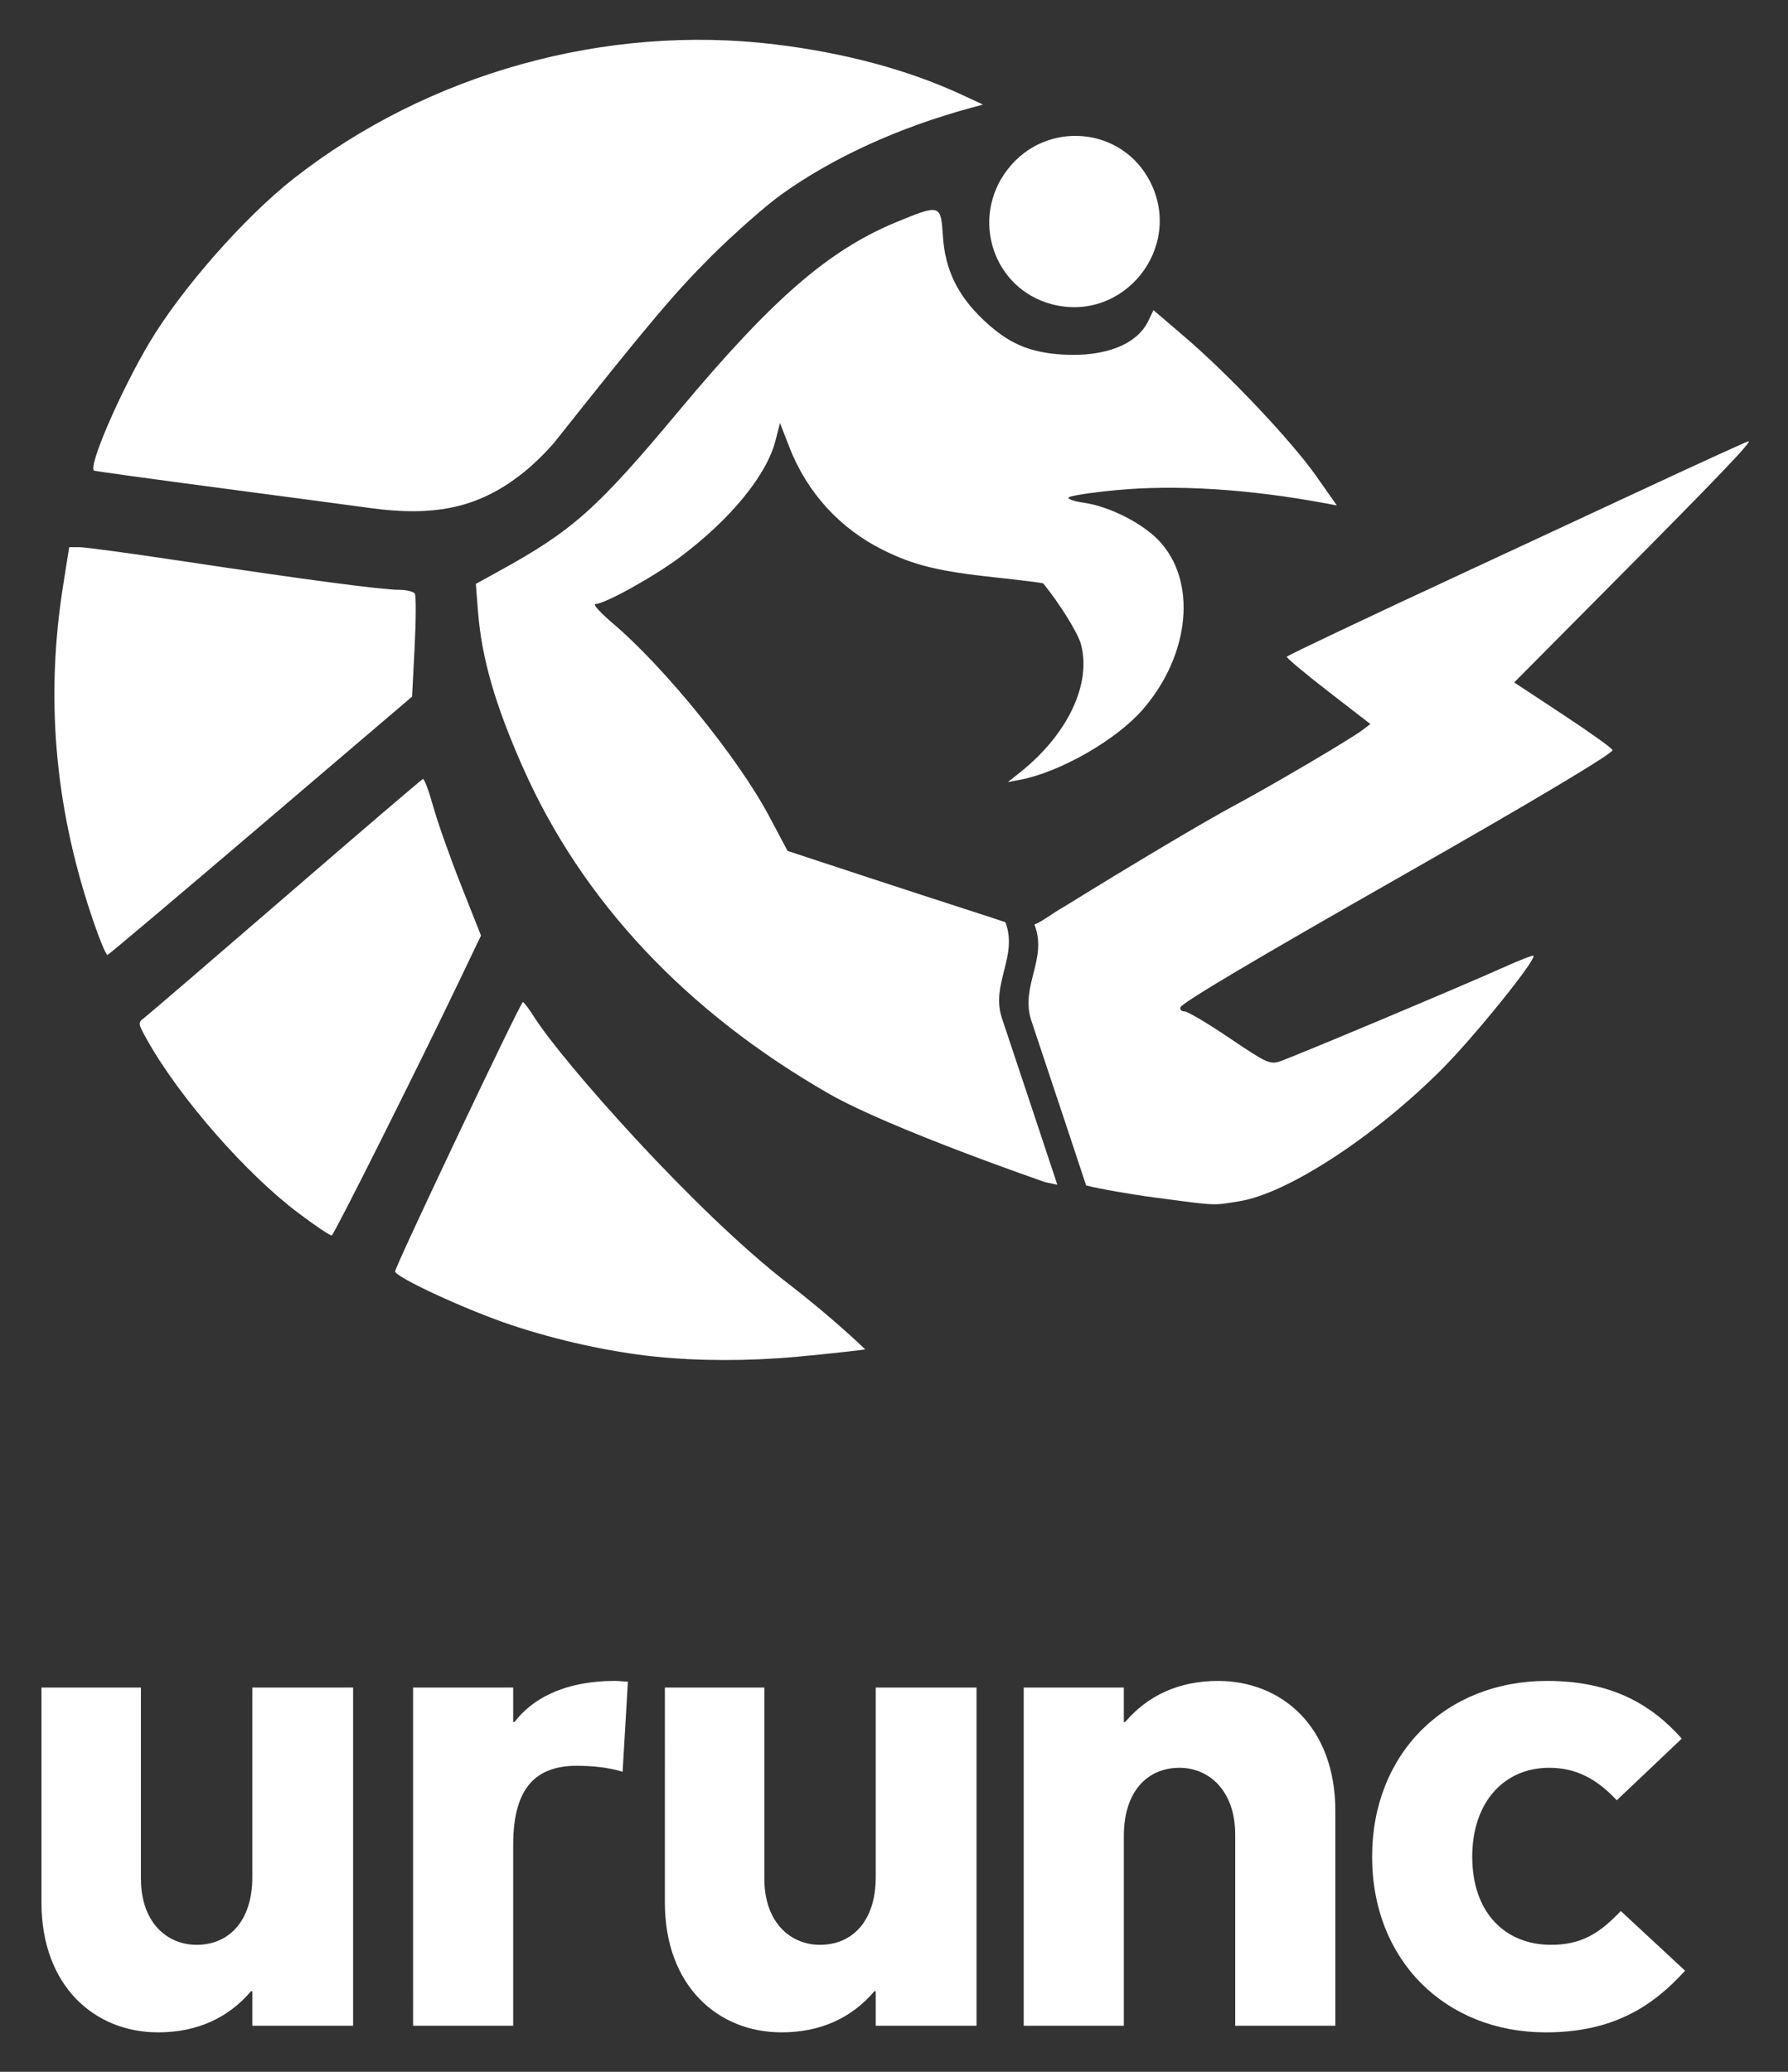 <svg xmlns="http://www.w3.org/2000/svg" role="img" viewBox="-3.27 -3.14 141.03 163.41"><rect x="-3.27" y="-3.14" width="141.03" height="163.41" fill="#333333" stroke="none"/><defs><path d="M669.619 1145.631L.197 758.86V.795l669.422 391.51z"/><path d="M668.321.089l668.464 391.629-668.464 391.629L.568 392.106z"/></defs><g fill="#fff"><path d="M48.377 103.859c-3.572-.373-7.657-1.272-11.307-2.487-3.503-1.166-9.176-3.782-9.176-4.232 0-.385 9.903-21.261 10.08-21.249.081.005.49.553.91 1.216 2.142 3.384 12.597 15.286 20.072 21.041 3.54 2.725 6.017 5.138 6.017 5.138.032.024-2.715.343-5.394.588-3.809.348-7.782.342-11.201-.015zm-28.081-11.298c-4.171-3.13-9.434-9.153-11.977-13.707-.712-1.275-.72-1.335-.216-1.711.287-.214 5.308-4.526 11.159-9.581 5.85-5.056 10.722-9.223 10.826-9.26.104-.037.469.939.812 2.17.343 1.231 1.331 4.024 2.196 6.207l1.573 3.97-1.755 3.667c-3.237 6.764-9.828 19.917-10.016 19.987-.103.039-1.273-.745-2.601-1.742zm58.871-2.461s-12.25-4.219-17.048-6.97C50.843 76.665 42.635 67.915 37.973 57.389c-2.209-4.988-3.257-8.639-3.545-12.351l-.165-2.125 1.789-.985c5.874-3.235 7.743-4.9 14.255-12.697 7.365-8.818 11.796-12.657 17.153-14.864 3.43-1.413 3.481-1.397 3.642 1.115.17 2.646 1.157 4.682 3.21 6.625 1.947 1.841 3.609 2.564 6.256 2.719 3.321.195 5.831-.788 6.724-2.633l.42-.868 2.483 2.124c3.465 2.963 8.417 8.206 10.352 10.959l1.628 2.316-.928-.172c-6.032-1.121-11.784-1.481-16.478-1.032-1.926.184-3.609.439-3.739.566-.13.127.396.317 1.169.423 1.955.269 4.56 1.568 5.888 2.937 3.094 3.188 2.544 9.07-1.255 13.413-2.083 2.381-6.487 4.897-9.629 5.501l-.981.189.981-.781c3.74-2.978 5.632-6.965 4.789-10.09-.242-.896-1.608-3.104-2.97-4.798-.035-.044-1.751-.26-3.814-.481-4.44-.475-6.412-.958-8.838-2.166-3.408-1.696-5.987-4.529-7.379-8.106l-.739-1.9-.356 1.388c-.697 2.721-3.516 6.169-7.486 9.157-2.067 1.556-5.984 3.729-6.721 3.729-.232 0 .417.711 1.441 1.58 4.007 3.4 9.843 10.601 12.231 15.091l1.489 2.802 6.501 2.139c5.67 1.866 10.555 3.421 10.683 3.488 1.01 2.688-1.16 4.833-.285 7.541 1.231 3.662 4.378 13.162 4.378 13.162zM3.857 68.818c-2.83-8.582-3.535-17.046-2.147-25.788l.478-3.012h.817c.449 0 4.121.498 8.16 1.107 9.628 1.451 15.7 2.255 17.025 2.255.589 0 1.156.136 1.259.303.103.166.096 2.062-.015 4.213l-.202 3.91L17.33 61.952c-6.545 5.581-11.999 10.183-12.119 10.228-.12.045-.729-1.468-1.354-3.362zm21.936-31.905c-.925-.129-6.094-.819-11.487-1.532-5.393-.713-9.957-1.342-10.141-1.397-.565-.168 2.02-6.174 4.337-10.076 2.522-4.247 7.518-9.93 11.407-12.976C30.499 2.638 44.512-1.264 57.873.362c5.51.67 10.528 2.023 14.709 3.965l1.681.781-.981.267c-5.678 1.545-10.849 3.909-14.912 6.818-1.251.896-3.763 3.111-5.582 4.923-2.818 2.808-4.989 5.383-12.219 14.497-.55.693-1.642 1.781-2.425 2.417-3.491 2.833-6.949 3.639-12.352 2.883zm53.884-16.062c-4.607-1.225-6.431-6.744-3.501-10.59 3.014-3.957 9.052-3.452 11.279.942 2.649 5.227-2.127 11.151-7.777 9.648z"/><path d="M134.65 31.663c-.097 0-3.832 1.704-8.299 3.786-4.467 2.082-10.745 5.003-13.951 6.49-7.732 3.587-14.024 6.57-14.172 6.718-.066.066 1.391 1.287 3.236 2.715l3.355 2.595-.651.493c-.935.708-7.154 4.37-10.089 5.94-2.27 1.215-8.015 4.63-13.504 8.03-.712.381-1.604 1.098-2.257 1.353.007.003.027.071.03.073 1.001 2.663-1.149 4.788-.283 7.471 1.218 3.625 4.329 13.014 4.334 13.03.926.255 3.588.715 5.441.96 4.967.657 4.5.637 6.653.288 3.793-.615 10.619-5.066 15.954-10.401 2.539-2.539 7.503-8.69 7.232-8.961-.056-.056-1.141.369-2.413.943-3.039 1.372-16.51 7.032-17.586 7.388-.778.258-1.067.124-3.96-1.831-1.717-1.16-3.317-2.109-3.556-2.109-.239 0-.387-.144-.329-.319.12-.36 5.77-3.715 17.567-10.429 10.237-5.827 16.517-9.576 16.517-9.862 0-.123-1.745-1.375-3.879-2.781l-3.878-2.558 7.859-7.914c8.2-8.258 10.926-11.107 10.628-11.107z"/><g stroke-width=".265" text-anchor="middle" style="text-align:center"><path d="M-0 146.908c0 6.59 4.184 10.251 9.205 10.251 3.086 0 5.544-1.151 7.322-3.243h.105v2.72h7.95v-26.673H16.631v14.958c0 3.504-1.883 5.335-4.393 5.335-2.301 0-4.393-1.726-4.393-5.23v-15.062H-0zm29.312 9.728h7.897v-14.278c0-4.602 1.883-6.224 5.021-6.224 1.046 0 2.458.105 3.609.471l.418-7.113c-.314 0-.732-.052-.994-.052-4.184 0-6.642 1.517-7.95 3.243h-.105v-2.72h-7.897zm19.86-9.728c0 6.59 4.184 10.251 9.205 10.251 3.086 0 5.544-1.151 7.322-3.243h.105v2.72h7.95v-26.673h-7.95v14.958c0 3.504-1.883 5.335-4.393 5.335-2.301 0-4.393-1.726-4.393-5.23v-15.062h-7.845zM77.476 129.963v26.673h7.897v-14.958c0-3.556 1.883-5.387 4.393-5.387 2.301 0 4.393 1.778 4.393 5.282v15.063h7.897v-16.945c0-6.642-4.236-10.251-9.257-10.251-3.086 0-5.544 1.151-7.322 3.243h-.105v-2.72zm47.094 17.625c-1.674 1.778-3.138 2.667-5.492 2.667-3.609 0-6.224-2.51-6.224-6.956 0-4.289 2.51-7.008 6.067-7.008 2.144 0 3.766.889 5.335 2.563l5.125-4.864c-2.458-2.772-5.648-4.55-10.617-4.55-8.054 0-13.807 5.753-13.807 13.86 0 8.211 5.805 13.86 13.703 13.86 5.282 0 8.42-2.04 10.983-4.864z"/></g></g></svg>